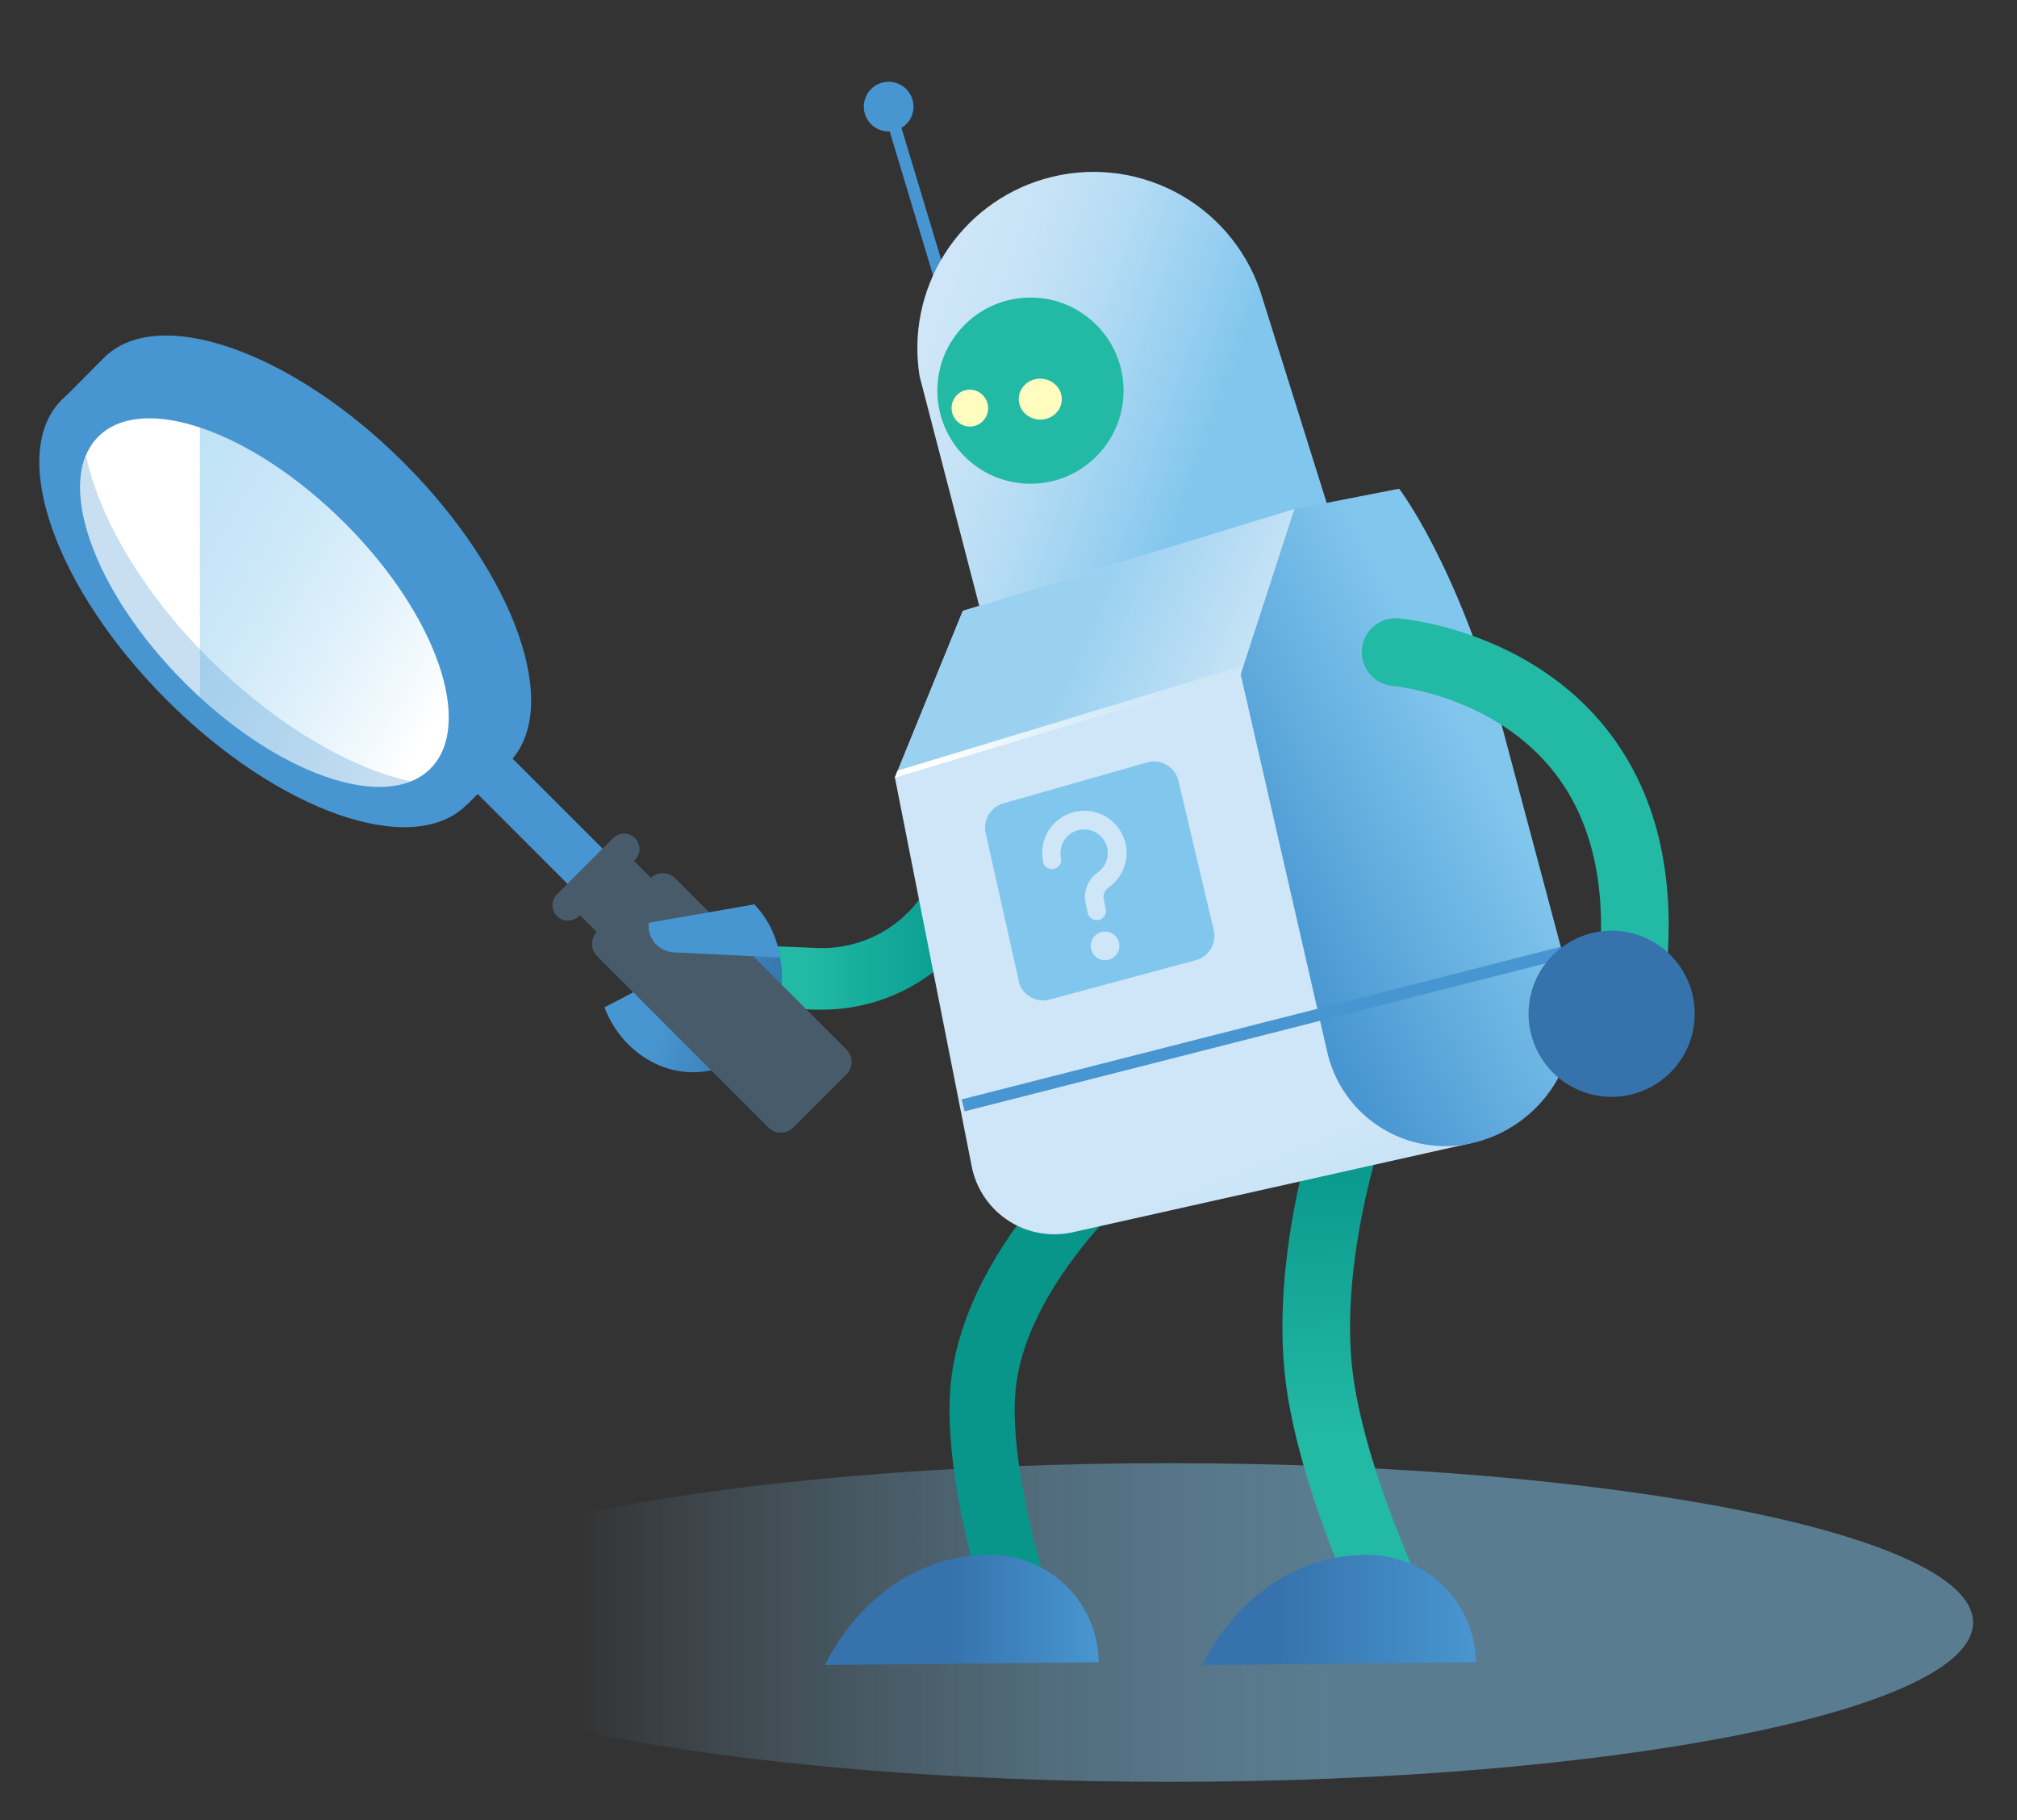 <svg width="328" height="296" viewBox="0 0 328 296" fill="none" xmlns="http://www.w3.org/2000/svg">
<rect x="0" y="0" width="328" height="296" fill="#333333" stroke="none"/>
<path d="M190.14 289.78C262.335 289.78 320.86 278.18 320.86 263.87C320.86 249.56 262.335 237.96 190.14 237.96C117.945 237.96 59.42 249.56 59.42 263.87C59.42 278.18 117.945 289.78 190.14 289.78Z" fill="url(#paint0_linear)"/>
<path d="M223.16 267.07C222.73 266.21 212.53 245.8 209.43 227.19C205.84 205.64 214.31 181.24 214.67 180.19L225.05 183.84C224.97 184.07 217.16 206.65 220.28 225.36C223.11 242.36 232.89 261.91 232.99 262.11L223.16 267.07Z" fill="url(#paint1_linear)"/>
<path fill-rule="evenodd" clip-rule="evenodd" d="M222.2 252.86C226.874 252.82 231.373 254.636 234.711 257.909C238.048 261.182 239.95 265.646 240 270.32L195.5 270.79C195.5 270.79 203.28 253.06 222.2 252.86Z" fill="url(#paint2_linear)"/>
<path d="M145.897 18.48L143.982 19.057L155.976 58.859L157.891 58.282L145.897 18.48Z" fill="#4896D1"/>
<path d="M144.51 21.38C146.741 21.38 148.55 19.571 148.55 17.34C148.55 15.109 146.741 13.3 144.51 13.3C142.279 13.3 140.47 15.109 140.47 17.34C140.47 19.571 142.279 21.38 144.51 21.38Z" fill="#4896D1"/>
<path d="M218 89L204.9 47.21C202.486 40.255 197.488 34.495 190.941 31.127C184.394 27.759 176.802 27.04 169.74 29.12C163.051 31.092 157.31 35.434 153.592 41.333C149.874 47.233 148.433 54.285 149.54 61.17L161.54 107.37L218 89Z" fill="url(#paint3_linear)"/>
<path d="M167.57 78.67C175.932 78.67 182.71 71.891 182.71 63.53C182.71 55.168 175.932 48.39 167.57 48.39C159.208 48.39 152.43 55.168 152.43 63.53C152.43 71.891 159.208 78.67 167.57 78.67Z" fill="url(#paint4_linear)"/>
<path d="M133.7 164.2H132.48L121 163.7C119.674 163.646 118.424 163.067 117.524 162.09C116.625 161.114 116.151 159.821 116.205 158.495C116.259 157.169 116.838 155.919 117.814 155.019C118.79 154.12 120.084 153.646 121.41 153.7L132.93 154.17C137.22 154.338 141.447 153.101 144.969 150.646C148.49 148.191 151.114 144.653 152.44 140.57L158.94 120.36C159.137 119.734 159.455 119.152 159.877 118.649C160.299 118.145 160.815 117.73 161.398 117.426C161.98 117.123 162.616 116.937 163.27 116.879C163.924 116.821 164.583 116.893 165.21 117.09C165.836 117.287 166.418 117.605 166.921 118.027C167.424 118.449 167.84 118.965 168.143 119.548C168.447 120.13 168.633 120.766 168.691 121.42C168.749 122.074 168.677 122.734 168.48 123.36V123.43L162 143.63C160.062 149.609 156.279 154.821 151.195 158.516C146.11 162.212 139.986 164.202 133.7 164.2Z" fill="url(#paint5_linear)"/>
<path d="M126.66 154.7C126.1 151.824 124.709 149.175 122.66 147.08C115.55 155.29 101.2 162.3 98.3 163.82C101.12 171.28 108.6 175.76 115.94 174C124 172.08 128.75 163.44 126.66 154.7Z" fill="url(#paint6_linear)"/>
<path d="M161.71 266.33C161.39 265.39 153.71 243.11 154.46 227.05C155.56 202.92 180.41 182.98 181.46 182.14L188.04 190.43C187.81 190.61 165.91 208.24 165.04 227.53C164.41 241.53 171.65 262.66 171.72 262.87L161.71 266.33Z" fill="url(#paint7_linear)"/>
<path fill-rule="evenodd" clip-rule="evenodd" d="M156.57 99.35L210.46 82.81L239.33 185.88L174.42 200.41C170.873 201.196 167.158 200.541 164.094 198.589C161.03 196.637 158.866 193.547 158.08 190C158.08 189.87 158.03 189.73 158 189.6L145.53 126.47L156.57 99.35Z" fill="url(#paint8_linear)"/>
<path fill-rule="evenodd" clip-rule="evenodd" d="M227.52 79.48L210.46 82.81L201.75 109.63L215.81 171C216.372 173.523 217.425 175.91 218.91 178.026C220.395 180.141 222.281 181.944 224.463 183.33C226.644 184.717 229.077 185.66 231.623 186.106C234.169 186.552 236.777 186.492 239.3 185.93C242.043 185.314 244.638 184.164 246.937 182.545C249.236 180.926 251.193 178.87 252.698 176.495C254.202 174.12 255.224 171.471 255.705 168.701C256.185 165.931 256.116 163.093 255.5 160.35C255.44 160.08 255.37 159.81 255.3 159.55L244.3 118.3C236.94 91.66 227.52 79.48 227.52 79.48Z" fill="url(#paint9_linear)"/>
<path d="M156.62 179.77L254.1 154.93" stroke="#4896D1" stroke-width="2" stroke-miterlimit="10"/>
<path d="M191.64 127L197.37 151.25C197.614 152.289 197.445 153.382 196.899 154.298C196.352 155.214 195.47 155.882 194.44 156.16L170.67 162.56C169.624 162.835 168.511 162.686 167.575 162.145C166.638 161.603 165.954 160.714 165.67 159.67C165.67 159.61 165.67 159.56 165.67 159.5L160.29 135.5C160.059 134.475 160.229 133.401 160.767 132.498C161.305 131.596 162.169 130.934 163.18 130.65L186.53 124C187.047 123.852 187.589 123.808 188.123 123.87C188.658 123.931 189.175 124.098 189.645 124.36C190.115 124.622 190.529 124.974 190.863 125.396C191.196 125.818 191.444 126.302 191.59 126.82C191.611 126.879 191.628 126.939 191.64 127Z" fill="#81C6ED"/>
<path fill-rule="evenodd" clip-rule="evenodd" d="M160.84 252.86C165.519 252.812 170.026 254.624 173.37 257.899C176.713 261.173 178.62 265.641 178.67 270.32L134.17 270.79C134.17 270.79 141.92 253.06 160.84 252.86Z" fill="url(#paint10_linear)"/>
<path fill-rule="evenodd" clip-rule="evenodd" d="M201.75 109.63L145.51 126.49L156.57 99.35L210.46 82.81L201.75 109.63Z" fill="url(#paint11_linear)"/>
<path fill-rule="evenodd" clip-rule="evenodd" d="M201.75 109.63L145.51 126.49L145.95 125.33L202.15 108.27L201.75 109.63Z" fill="url(#paint12_linear)"/>
<path d="M265.9 161.92C265.64 161.92 265.39 161.92 265.13 161.92C263.683 161.79 262.346 161.094 261.41 159.984C260.473 158.873 260.013 157.438 260.13 155.99C261.21 142.79 258.43 132.21 251.88 124.54C241.88 112.86 226.49 111.54 226.33 111.54C224.913 111.376 223.615 110.671 222.707 109.571C221.799 108.472 221.352 107.063 221.46 105.641C221.567 104.219 222.22 102.894 223.283 101.943C224.345 100.992 225.735 100.489 227.16 100.54C227.98 100.6 247.32 102.22 260.24 117.34C268.77 127.34 272.42 140.61 271.09 156.83C270.992 158.165 270.411 159.418 269.456 160.355C268.5 161.292 267.236 161.848 265.9 161.92Z" fill="url(#paint13_linear)"/>
<path d="M275.416 167.035C276.611 159.67 271.61 152.731 264.245 151.535C256.88 150.34 249.94 155.341 248.745 162.706C247.549 170.071 252.551 177.011 259.916 178.206C267.281 179.402 274.22 174.4 275.416 167.035Z" fill="url(#paint14_linear)"/>
<path d="M81.887 121.913L76.173 127.626L102.513 153.966L108.226 148.253L81.887 121.913Z" fill="url(#paint15_linear)"/>
<path d="M65.68 75.26C47.52 57.1 25.68 49.46 16.94 58.16L10.13 65L13.29 68.16C13.21 78.77 20.84 93.82 34 107C47.16 120.18 62.18 127.77 72.82 127.69L76 130.81L82.78 124C91.48 115.22 83.83 93.42 65.68 75.26Z" fill="url(#paint16_linear)"/>
<path d="M71.967 126.354C79.922 118.399 73.654 99.233 57.966 83.546C42.279 67.858 23.113 61.59 15.158 69.545C7.203 77.5 13.472 96.666 29.159 112.353C44.846 128.041 64.012 134.309 71.967 126.354Z" fill="white"/>
<path d="M102.185 139.107L93.382 147.911L99.208 153.737L108.012 144.934L102.185 139.107Z" fill="#475B6B"/>
<path d="M90.58 145.44L99.71 136.3C99.943 136.067 100.22 135.882 100.524 135.756C100.829 135.63 101.155 135.565 101.485 135.565C101.815 135.565 102.141 135.63 102.446 135.756C102.75 135.882 103.027 136.067 103.26 136.3C103.493 136.533 103.678 136.81 103.804 137.114C103.93 137.419 103.995 137.745 103.995 138.075C103.995 138.405 103.93 138.731 103.804 139.036C103.678 139.34 103.493 139.617 103.26 139.85L94.12 149C93.65 149.468 93.013 149.73 92.35 149.73C91.687 149.73 91.05 149.468 90.58 149C90.345 148.767 90.159 148.489 90.032 148.184C89.905 147.878 89.84 147.551 89.84 147.22C89.84 146.889 89.905 146.562 90.032 146.256C90.159 145.951 90.345 145.673 90.58 145.44Z" fill="#475B6B"/>
<path d="M105.776 142.826L97.107 151.495C95.998 152.604 95.998 154.403 97.107 155.512L124.974 183.379C126.083 184.488 127.881 184.488 128.99 183.379L137.659 174.71C138.768 173.6 138.768 171.802 137.659 170.693L109.792 142.826C108.683 141.717 106.885 141.717 105.776 142.826Z" fill="#475B6B"/>
<path d="M126.66 154.7C125.993 151.862 124.617 149.241 122.66 147.08L105.47 150.08V150.37C105.416 151.51 105.816 152.625 106.582 153.471C107.349 154.316 108.42 154.823 109.56 154.88L126.87 155.72C126.81 155.43 126.75 155.07 126.66 154.7Z" fill="url(#paint17_linear)"/>
<path d="M32.51 67.9V116.48C47.31 129.35 64 134 71.27 126.71C79.27 118.71 72.95 99.59 57.27 83.91C49.27 75.91 40.37 70.37 32.51 67.9Z" fill="url(#paint18_linear)"/>
<path d="M10 65.07C1.28 73.82 8.92 95.65 27.1 113.83C45.28 132.01 67.1 139.66 75.87 130.9C84.64 122.14 77 100.32 58.8 82.14C40.6 63.96 18.79 56.32 10 65.07ZM70 125C62.81 132.19 44.89 125.92 30 111C15.11 96.08 8.81 78.16 16 71C23.19 63.84 41 70.06 56 85C71 99.94 77.15 117.82 70 125Z" fill="url(#paint19_linear)"/>
<path d="M178.66 149.61C178.271 149.693 177.866 149.619 177.532 149.403C177.198 149.188 176.964 148.848 176.88 148.46L176.53 146.87C176.337 145.932 176.424 144.959 176.78 144.07C177.135 143.181 177.744 142.416 178.53 141.87C179.096 141.468 179.542 140.92 179.822 140.285C180.102 139.65 180.205 138.951 180.12 138.262C180.035 137.574 179.766 136.921 179.34 136.372C178.915 135.824 178.349 135.401 177.703 135.148C177.056 134.895 176.354 134.821 175.669 134.935C174.985 135.048 174.343 135.344 173.813 135.792C173.283 136.24 172.884 136.823 172.658 137.48C172.432 138.136 172.388 138.841 172.53 139.52C172.614 139.899 172.549 140.296 172.347 140.627C172.144 140.959 171.822 141.199 171.446 141.297C171.071 141.396 170.672 141.345 170.333 141.155C169.994 140.965 169.742 140.652 169.63 140.28V140.15C169.37 138.938 169.444 137.679 169.843 136.505C170.241 135.332 170.951 134.289 171.895 133.486C172.839 132.683 173.983 132.152 175.206 131.947C176.428 131.743 177.683 131.873 178.837 132.324C179.991 132.776 181.001 133.532 181.76 134.511C182.519 135.491 182.999 136.658 183.148 137.888C183.297 139.118 183.11 140.366 182.607 141.499C182.104 142.631 181.303 143.606 180.29 144.32C179.971 144.534 179.724 144.84 179.583 145.197C179.442 145.554 179.413 145.946 179.5 146.32L179.84 147.91C179.902 148.291 179.813 148.681 179.593 148.998C179.373 149.315 179.039 149.535 178.66 149.61Z" fill="#CEE6F7"/>
<path d="M179.7 156.16C180.987 156.16 182.03 155.117 182.03 153.83C182.03 152.543 180.987 151.5 179.7 151.5C178.413 151.5 177.37 152.543 177.37 153.83C177.37 155.117 178.413 156.16 179.7 156.16Z" fill="#CEE6F7"/>
<path opacity="0.3" d="M14 74.12C10.43 82.53 16.86 98 30 111.12C43.14 124.24 58.62 130.7 67 127.12C57.08 125.05 44.9 117.96 34 107.12C23.1 96.28 16.06 84 14 74.12Z" fill="url(#paint20_linear)"/>
<path d="M158.202 69.332C159.821 69.066 160.916 67.525 160.647 65.891C160.379 64.255 158.849 63.145 157.231 63.411C155.612 63.677 154.517 65.218 154.786 66.853C155.054 68.487 156.584 69.597 158.202 69.332Z" fill="#FFFCC0"/>
<path d="M172.665 65.032C172.728 63.194 171.213 61.65 169.282 61.583C167.35 61.517 165.732 62.953 165.669 64.791C165.606 66.629 167.121 68.173 169.053 68.24C170.984 68.306 172.602 66.87 172.665 65.032Z" fill="#FFFCC0"/>
<defs>
<linearGradient id="paint0_linear" x1="59.42" y1="263.87" x2="320.86" y2="263.87" gradientUnits="userSpaceOnUse">
<stop offset="0.13" stop-color="#81C6ED" stop-opacity="0"/>
<stop offset="0.19" stop-color="#81C6ED" stop-opacity="0.1"/>
<stop offset="0.32" stop-color="#81C6ED" stop-opacity="0.27"/>
<stop offset="0.43" stop-color="#81C6ED" stop-opacity="0.4"/>
<stop offset="0.53" stop-color="#81C6ED" stop-opacity="0.47"/>
<stop offset="0.6" stop-color="#81C6ED" stop-opacity="0.5"/>
</linearGradient>
<linearGradient id="paint1_linear" x1="221.507" y1="258.033" x2="220.642" y2="171.087" gradientUnits="userSpaceOnUse">
<stop stop-color="#22B9A5"/>
<stop offset="0.28" stop-color="#22B9A5"/>
<stop offset="0.84" stop-color="#08968B"/>
<stop offset="1" stop-color="#08968B"/>
</linearGradient>
<linearGradient id="paint2_linear" x1="195.5" y1="261.82" x2="240" y2="261.82" gradientUnits="userSpaceOnUse">
<stop offset="0.28" stop-color="#3673AC"/>
<stop offset="1" stop-color="#4896D1"/>
</linearGradient>
<linearGradient id="paint3_linear" x1="138.387" y1="55.908" x2="224.908" y2="86.065" gradientUnits="userSpaceOnUse">
<stop offset="0.13" stop-color="#CEE6F7"/>
<stop offset="0.24" stop-color="#C7E3F6"/>
<stop offset="0.38" stop-color="#B5DCF4"/>
<stop offset="0.55" stop-color="#97CFF0"/>
<stop offset="0.66" stop-color="#81C6ED"/>
</linearGradient>
<linearGradient id="paint4_linear" x1="-323701" y1="58720.8" x2="-325223" y2="59365.7" gradientUnits="userSpaceOnUse">
<stop stop-color="#22B9A5"/>
<stop offset="0.28" stop-color="#22B9A5"/>
<stop offset="0.84" stop-color="#08968B"/>
<stop offset="1" stop-color="#08968B"/>
</linearGradient>
<linearGradient id="paint5_linear" x1="116.2" y1="140.53" x2="168.71" y2="140.53" gradientUnits="userSpaceOnUse">
<stop offset="0.28" stop-color="#22B9A5"/>
<stop offset="0.84" stop-color="#02958A"/>
</linearGradient>
<linearGradient id="paint6_linear" x1="137.14" y1="165.96" x2="108.59" y2="158.63" gradientUnits="userSpaceOnUse">
<stop stop-color="#2B6396"/>
<stop offset="0.99" stop-color="#4896D1"/>
</linearGradient>
<linearGradient id="paint7_linear" x1="-355504" y1="12164.2" x2="-355575" y2="5057.15" gradientUnits="userSpaceOnUse">
<stop stop-color="#22B9A5"/>
<stop offset="0.28" stop-color="#22B9A5"/>
<stop offset="0.84" stop-color="#08968B"/>
<stop offset="1" stop-color="#08968B"/>
</linearGradient>
<linearGradient id="paint8_linear" x1="194.152" y1="135.544" x2="235.157" y2="238.585" gradientUnits="userSpaceOnUse">
<stop offset="0.48" stop-color="#CEE6F7"/>
<stop offset="0.58" stop-color="#C7E3F6"/>
<stop offset="0.72" stop-color="#B5DCF4"/>
<stop offset="0.89" stop-color="#97CFF0"/>
<stop offset="1" stop-color="#81C6ED"/>
</linearGradient>
<linearGradient id="paint9_linear" x1="203.637" y1="146.156" x2="242.481" y2="125.41" gradientUnits="userSpaceOnUse">
<stop stop-color="#4896D1"/>
<stop offset="1" stop-color="#81C6ED"/>
</linearGradient>
<linearGradient id="paint10_linear" x1="134.17" y1="261.82" x2="178.67" y2="261.82" gradientUnits="userSpaceOnUse">
<stop offset="0.46" stop-color="#3673AC"/>
<stop offset="1" stop-color="#4896D1"/>
</linearGradient>
<linearGradient id="paint11_linear" x1="228.559" y1="121.422" x2="160.42" y2="92.076" gradientUnits="userSpaceOnUse">
<stop stop-color="#EAF7FF"/>
<stop offset="0.32" stop-color="#CFE6F7"/>
<stop offset="0.33" stop-color="#CEE6F7"/>
<stop offset="0.74" stop-color="#9BD1F0"/>
</linearGradient>
<linearGradient id="paint12_linear" x1="152.39" y1="123.66" x2="209.36" y2="106.98" gradientUnits="userSpaceOnUse">
<stop stop-color="white"/>
<stop offset="1" stop-color="white" stop-opacity="0"/>
</linearGradient>
<linearGradient id="paint13_linear" x1="-523765" y1="168585" x2="-524762" y2="169377" gradientUnits="userSpaceOnUse">
<stop offset="0.28" stop-color="#22B9A5"/>
<stop offset="0.84" stop-color="#02958A"/>
</linearGradient>
<linearGradient id="paint14_linear" x1="7535.4" y1="-4933.61" x2="8549.88" y2="-4892.71" gradientUnits="userSpaceOnUse">
<stop offset="0.28" stop-color="#3673AC"/>
<stop offset="1" stop-color="#4896D1"/>
</linearGradient>
<linearGradient id="paint15_linear" x1="706.568" y1="-5808.42" x2="966.591" y2="-5808.42" gradientUnits="userSpaceOnUse">
<stop stop-color="#4896D1"/>
<stop offset="1" stop-color="#81C6ED"/>
</linearGradient>
<linearGradient id="paint16_linear" x1="4235.4" y1="-15209.4" x2="2624.4" y2="-16417.8" gradientUnits="userSpaceOnUse">
<stop stop-color="#4896D1"/>
<stop offset="1" stop-color="#81C6ED"/>
</linearGradient>
<linearGradient id="paint17_linear" x1="3015.25" y1="1496.22" x2="2637.97" y2="1256.61" gradientUnits="userSpaceOnUse">
<stop stop-color="#2B6396"/>
<stop offset="0.99" stop-color="#4896D1"/>
</linearGradient>
<linearGradient id="paint18_linear" x1="23.54" y1="86.97" x2="78.63" y2="119.3" gradientUnits="userSpaceOnUse">
<stop stop-color="#81C6ED" stop-opacity="0.5"/>
<stop offset="0.13" stop-color="#81C6ED" stop-opacity="0.47"/>
<stop offset="0.32" stop-color="#81C6ED" stop-opacity="0.4"/>
<stop offset="0.53" stop-color="#81C6ED" stop-opacity="0.27"/>
<stop offset="0.77" stop-color="#81C6ED" stop-opacity="0.1"/>
<stop offset="0.88" stop-color="#81C6ED" stop-opacity="0"/>
</linearGradient>
<linearGradient id="paint19_linear" x1="474.302" y1="-14380.5" x2="5819.4" y2="-14380.5" gradientUnits="userSpaceOnUse">
<stop stop-color="#4896D1"/>
<stop offset="1" stop-color="#81C6ED"/>
</linearGradient>
<linearGradient id="paint20_linear" x1="715.785" y1="-10403.7" x2="3629.38" y2="-10403.7" gradientUnits="userSpaceOnUse">
<stop stop-color="#4896D1"/>
<stop offset="1" stop-color="#81C6ED"/>
</linearGradient>
</defs>
</svg>
